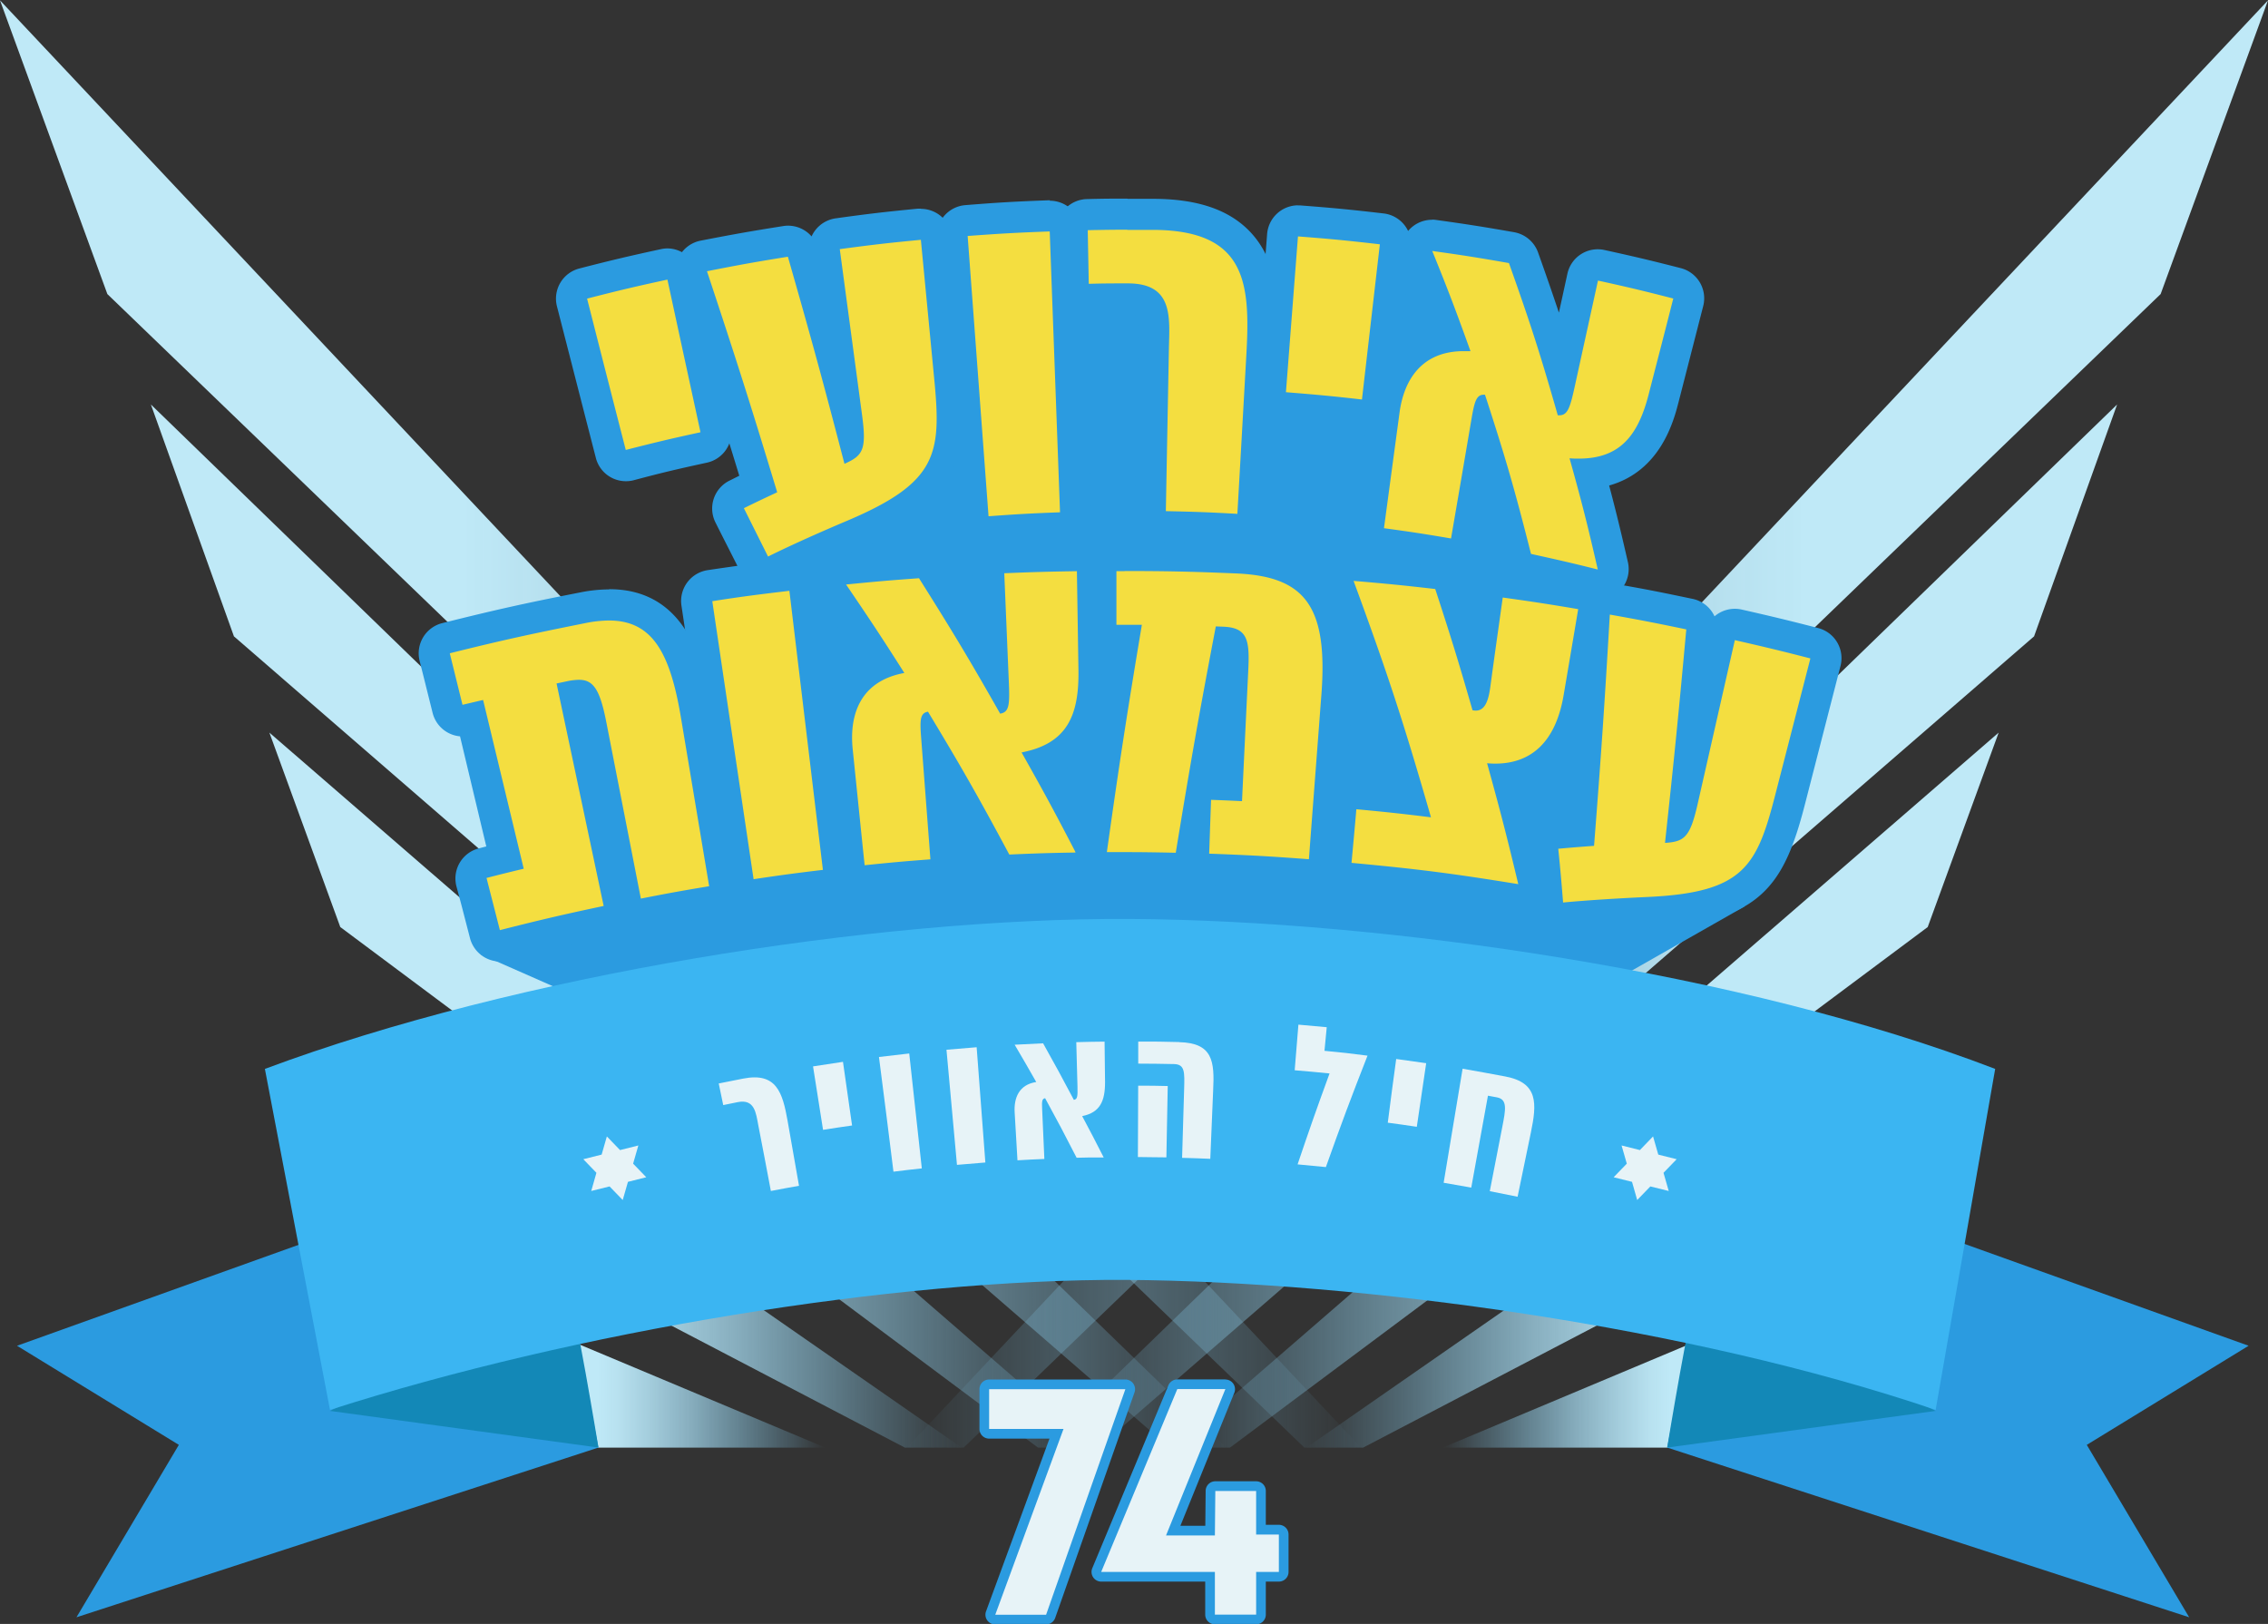 <svg id="Layer_1" data-name="Layer 1" xmlns="http://www.w3.org/2000/svg" xmlns:xlink="http://www.w3.org/1999/xlink" viewBox="0 0 468.95 335.76"><rect x="0" y="0" width="468.95" height="335.76" fill="#333333" stroke="none"/><defs><style>.cls-1{fill:url(#linear-gradient);}.cls-2{fill:url(#linear-gradient-2);}.cls-3{fill:url(#linear-gradient-3);}.cls-4{fill:url(#linear-gradient-4);}.cls-5{fill:url(#linear-gradient-5);}.cls-6{fill:url(#linear-gradient-6);}.cls-7{fill:url(#linear-gradient-7);}.cls-8{fill:url(#linear-gradient-8);}.cls-9{fill:url(#linear-gradient-9);}.cls-10{fill:url(#linear-gradient-10);}.cls-11{fill:#2b9be0;}.cls-12{fill:#1388b7;}.cls-13{fill:#3bb5f2;}.cls-14{fill:#e7f3f7;}.cls-15{fill:#f4de40;}</style><linearGradient id="linear-gradient" y1="149.69" x2="281.43" y2="149.69" gradientUnits="userSpaceOnUse"><stop offset="0.34" stop-color="#bfe9f7"/><stop offset="0.4" stop-color="#bde8f7" stop-opacity="0.96"/><stop offset="0.49" stop-color="#b6e6f8" stop-opacity="0.86"/><stop offset="0.61" stop-color="#abe2f9" stop-opacity="0.7"/><stop offset="0.75" stop-color="#9bddfa" stop-opacity="0.47"/><stop offset="0.91" stop-color="#88d6fb" stop-opacity="0.18"/><stop offset="1" stop-color="#7cd2fc" stop-opacity="0"/></linearGradient><linearGradient id="linear-gradient-2" x1="31.2" y1="191.47" x2="253.59" y2="191.47" xlink:href="#linear-gradient"/><linearGradient id="linear-gradient-3" x1="55.7" y1="225.39" x2="226.36" y2="225.39" xlink:href="#linear-gradient"/><linearGradient id="linear-gradient-4" x1="79.78" y1="257.95" x2="198.83" y2="257.95" xlink:href="#linear-gradient"/><linearGradient id="linear-gradient-5" x1="99.26" y1="284.33" x2="170.65" y2="284.33" xlink:href="#linear-gradient"/><linearGradient id="linear-gradient-6" x1="1735.84" y1="149.69" x2="2017.28" y2="149.69" gradientTransform="matrix(-1, 0, 0, 1, 2204.79, 0)" xlink:href="#linear-gradient"/><linearGradient id="linear-gradient-7" x1="1767.04" y1="191.47" x2="1989.43" y2="191.47" gradientTransform="matrix(-1, 0, 0, 1, 2204.79, 0)" xlink:href="#linear-gradient"/><linearGradient id="linear-gradient-8" x1="1791.54" y1="225.39" x2="1962.2" y2="225.39" gradientTransform="matrix(-1, 0, 0, 1, 2204.79, 0)" xlink:href="#linear-gradient"/><linearGradient id="linear-gradient-9" x1="1815.63" y1="257.95" x2="1934.67" y2="257.95" gradientTransform="matrix(-1, 0, 0, 1, 2204.79, 0)" xlink:href="#linear-gradient"/><linearGradient id="linear-gradient-10" x1="1835.1" y1="284.33" x2="1906.49" y2="284.33" gradientTransform="matrix(-1, 0, 0, 1, 2204.79, 0)" xlink:href="#linear-gradient"/></defs><polygon class="cls-1" points="281.43 299.3 0 0.07 22.2 60.8 269.7 299.3 281.43 299.3"/><polygon class="cls-2" points="31.2 83.63 253.59 299.3 241.86 299.3 48.37 131.57 31.2 83.63"/><polygon class="cls-3" points="55.7 151.47 226.36 299.3 214.63 299.3 70.36 191.67 55.7 151.47"/><polygon class="cls-4" points="79.78 216.59 91.72 249.47 187.1 299.3 198.83 299.3 79.78 216.59"/><polygon class="cls-5" points="99.26 269.36 170.65 299.3 110.35 299.3 99.26 269.36"/><polygon class="cls-6" points="187.52 299.3 468.95 0.07 446.75 60.8 199.25 299.3 187.52 299.3"/><polygon class="cls-7" points="437.75 83.63 215.36 299.3 227.09 299.3 420.58 131.57 437.75 83.63"/><polygon class="cls-8" points="413.26 151.47 242.59 299.3 254.32 299.3 398.59 191.67 413.26 151.47"/><polygon class="cls-9" points="389.17 216.59 377.24 249.47 281.85 299.3 270.12 299.3 389.17 216.59"/><polygon class="cls-10" points="369.7 269.36 298.3 299.3 358.6 299.3 369.7 269.36"/><polygon class="cls-11" points="99.44 197.35 236.88 257.84 360.64 187.46 374.32 155.32 336.79 125.31 294.56 58.65 226.5 64.26 174.34 64.37 160.36 90.55 169.85 140.24 109.9 132.21 99.44 197.35"/><polygon class="cls-11" points="123.74 299.29 15.81 334.38 36.98 298.73 3.52 278.24 112.1 239.32 123.74 299.29"/><polygon class="cls-11" points="344.72 299.29 452.65 334.38 431.48 298.73 464.94 278.24 356.36 239.32 344.72 299.29"/><path class="cls-12" d="M344.72,299.29l55.51-7.58s-48.41-23.63-49.44-23.4S344.72,299.29,344.72,299.29Z"/><path class="cls-12" d="M123.74,299.29l-55.51-7.58s48.41-23.63,49.44-23.4S123.74,299.29,123.74,299.29Z"/><path class="cls-13" d="M232.84,264.62c-48.18-.22-114,10.68-164.61,26.88L54.77,221c51.94-19.4,126-31.28,178.77-31s126.9,11,179,31L400.23,291.5C349.17,274.19,281.85,265,232.84,264.62Z"/><polygon class="cls-14" points="343.96 242.48 346.68 239.67 342.88 238.72 341.8 234.96 339.08 237.78 335.29 236.83 336.37 240.59 333.65 243.4 337.45 244.35 338.52 248.11 341.24 245.3 345.04 246.24 343.96 242.48"/><polygon class="cls-14" points="123.32 242.48 120.61 239.67 124.4 238.72 125.48 234.96 128.2 237.78 131.99 236.83 130.91 240.59 133.63 243.4 129.84 244.35 128.76 248.11 126.04 245.3 122.25 246.24 123.32 242.48"/><path class="cls-15" d="M103.37,195.59a3.23,3.23,0,0,1-3.11-2.41l-2.77-10.79a3.22,3.22,0,0,1,2.31-3.92l4.62-1.16-6.9-28.63-1.11.27a2.86,2.86,0,0,1-.77.1,3.24,3.24,0,0,1-1.66-.46,3.19,3.19,0,0,1-1.46-2l-2.68-10.76a3.22,3.22,0,0,1,2.34-3.9c11.32-2.82,16.88-4.06,28.34-6.31a28.2,28.2,0,0,1,5.39-.57c12.53,0,16.09,11,18.06,22.78l5.83,34.85a3.22,3.22,0,0,1-2.65,3.7c-5.65.95-8.41,1.44-14,2.54a3.26,3.26,0,0,1-.62.06,3.19,3.19,0,0,1-1.79-.54,3.27,3.27,0,0,1-1.37-2.06l-7.16-36.56c-1.19-6.07-2.07-6.07-2.49-6.07a6.28,6.28,0,0,0-.79.06L128,186.69a3.21,3.21,0,0,1-2.48,3.81c-8.61,1.82-12.79,2.8-21.33,5A3.08,3.08,0,0,1,103.37,195.59Z"/><path class="cls-11" d="M125.91,128.29c9,0,12.65,6.68,14.89,20.09,2.33,13.94,3.5,20.91,5.83,34.85-5.66.94-8.49,1.45-14.12,2.56-2.86-14.63-4.3-21.94-7.16-36.57-1.32-6.75-2.71-8.67-5.65-8.67a13.08,13.08,0,0,0-2.62.34l-2,.42h0c3.9,18.41,5.85,27.62,9.74,46-8.61,1.83-12.9,2.83-21.46,5-1.1-4.32-1.66-6.48-2.76-10.79,3.07-.79,4.61-1.17,7.69-1.91l-8.4-34.89-4.26,1L93,135.07c11.22-2.8,16.86-4,28.18-6.27a25,25,0,0,1,4.77-.51m0-6.43a30.65,30.65,0,0,0-6,.63c-11.38,2.23-17.24,3.53-28.5,6.34a6.44,6.44,0,0,0-4.69,7.79l.86,3.43,1.83,7.34a6.43,6.43,0,0,0,5.67,4.85L100.55,175l-1.54.4a6.43,6.43,0,0,0-4.64,7.83l1,3.74,1.81,7a6.46,6.46,0,0,0,6.23,4.83,6.62,6.62,0,0,0,1.6-.2c8.48-2.18,12.64-3.15,21.2-5a6.38,6.38,0,0,0,3.52-2.07,6.44,6.44,0,0,0,2.82.65,6.51,6.51,0,0,0,1.24-.12c5.59-1.09,8.32-1.59,13.94-2.53a6.44,6.44,0,0,0,5.28-7.4l-4-24.13-1.79-10.72c-1.38-8.27-4.26-25.46-21.24-25.46Z"/><path class="cls-15" d="M155.82,185a3.2,3.2,0,0,1-3.18-2.74l-8.55-57.48a3.23,3.23,0,0,1,2.71-3.66c6.44-1,9.58-1.37,16-2.15l.39,0a3.22,3.22,0,0,1,3.19,2.83l6.92,57.7a3.2,3.2,0,0,1-2.81,3.57c-5.76.7-8.55,1.07-14.24,1.92A3.71,3.71,0,0,1,155.82,185Z"/><path class="cls-11" d="M163.22,122.15c2.77,23.08,4.16,34.62,6.93,57.7-5.74.69-8.61,1.07-14.33,1.93-3.42-23-5.13-34.49-8.54-57.48,6.37-1,9.55-1.38,15.94-2.15m0-6.43a7,7,0,0,0-.78,0c-6.41.77-9.73,1.21-16.12,2.16a6.45,6.45,0,0,0-5.42,7.31l4,26.8,4.56,30.68a6.45,6.45,0,0,0,6.36,5.49,6.16,6.16,0,0,0,.95-.07c5.68-.84,8.46-1.22,14.16-1.9a6.43,6.43,0,0,0,5.62-7.16l-3.47-28.89-3.46-28.8a6.43,6.43,0,0,0-6.38-5.67Z"/><path class="cls-15" d="M178.78,182.1a3.22,3.22,0,0,1-3.2-2.88l-2.47-24c-.89-8.72,2.31-15,8.89-17.93-3.32-5.17-5.64-8.65-9.72-14.63a3.21,3.21,0,0,1,2.34-5c6.09-.61,9.07-.86,15.17-1.31H190a3.22,3.22,0,0,1,2.72,1.49c5.32,8.42,8.51,13.63,12.52,20.56l-.82-19.71a3.21,3.21,0,0,1,3.08-3.35c6-.25,9-.34,15.1-.43h0a3.23,3.23,0,0,1,2.24.9,3.28,3.28,0,0,1,1,2.26l.31,20.44c.11,7.12-1,15.41-10.18,19,3.42,6.1,5.57,10.12,9.25,17.24a3.21,3.21,0,0,1-2.8,4.69c-5.47.1-8.14.18-13.64.43h-.14a3.22,3.22,0,0,1-2.84-1.7C201.14,169.4,198.12,164,194,157l1.56,20.4a3.24,3.24,0,0,1-3,3.46c-5.47.41-8.13.65-13.52,1.21Z"/><path class="cls-11" d="M222.67,118.13c.13,8.18.19,12.27.32,20.44.14,9.39-2.36,15.18-11.76,17,4.64,8.23,6.88,12.37,11.19,20.69-5.5.09-8.24.18-13.73.42-6.38-11.91-9.75-17.83-16.81-29.53-1.66.26-1.69,1.78-1.42,5.34.77,10.07,1.15,15.11,1.92,25.18-5.44.41-8.16.66-13.6,1.22-1-9.59-1.48-14.39-2.47-24-.74-7.25,1.65-14.1,10.68-15.75-4.68-7.37-7.09-11-12.05-18.29,6-.6,9-.86,15.08-1.3,7,11.11,10.38,16.72,16.78,28,1.86-.31,2-1.78,1.79-6.59-.38-9-.56-13.46-.94-22.44,6-.25,9-.33,15-.43m0-6.43h-.1c-6,.1-9.16.19-15.19.44a6.44,6.44,0,0,0-6.16,6.69l.3,7c-1.79-2.91-3.73-6-6.06-9.7a6.43,6.43,0,0,0-5.44-3l-.47,0c-6.06.44-9.19.71-15.25,1.31a6.44,6.44,0,0,0-4.68,10c3.28,4.8,5.41,8,7.85,11.73-5.63,4-8.43,10.84-7.56,19.34l0,.24,2.44,23.74a6.44,6.44,0,0,0,6.4,5.77q.33,0,.66,0c5.39-.56,8-.79,13.43-1.21a6.44,6.44,0,0,0,5.93-6.9l-.47-6.12c1.42,2.59,2.94,5.4,4.69,8.66a6.42,6.42,0,0,0,5.67,3.4H209c5.45-.24,8.11-.32,13.56-.42a6.44,6.44,0,0,0,5.6-9.39c-3-5.88-5.1-9.76-7.67-14.4,9.19-5.69,9-16.4,9-20.43l-.12-7.77L229.1,118a6.42,6.42,0,0,0-6.43-6.33Z"/><path class="cls-15" d="M270.39,180.86c-8.21-.62-12.23-.85-20.49-1.14a3.23,3.23,0,0,1-3.1-3.33l.13-3.5c-.21,1.27-.43,2.58-.65,3.93a3.21,3.21,0,0,1-3.17,2.7H243c-4.23-.1-6.88-.13-10.32-.13h-3.85a3.21,3.21,0,0,1-3.18-3.67c2.48-17.62,3.88-26.85,6.63-43.36h-1.47a3.23,3.23,0,0,1-3.22-3.21V118.07a3.21,3.21,0,0,1,3.21-3.22h1.75c8.72,0,13.69.1,23.16.5,7.7.32,12.86,2.25,16.22,6.06,4,4.56,5.38,11.74,4.41,23.29l-2.52,33.19a3.22,3.22,0,0,1-3.2,3Zm-16.37-48c-2.25,11.85-3.71,19.91-5.39,29.79a3.12,3.12,0,0,1,1.78-.54l3.34.12,1.14-23.8c.15-3.17,0-5-.32-5.37A1.38,1.38,0,0,0,254,132.91Z"/><path class="cls-11" d="M232.51,118.06c8.82,0,13.76.11,23.09.5,14.49.61,19.14,7,17.56,25.87-1,13.29-1.52,19.93-2.52,33.22-8.24-.62-12.37-.85-20.62-1.15.15-4.45.23-6.68.39-11.13,2.56.09,3.84.15,6.4.27.51-10.8.77-16.2,1.29-27,.3-6.22-.08-8.88-5.19-9.07l-1.52-.06c-3.56,18.7-5.21,28.06-8.28,46.8-4.27-.09-6.94-.13-10.4-.13h-3.85c2.65-18.82,4.1-28.22,7.24-47l-4.06,0h-1.2c0-4.43,0-6.65,0-11.09h1.69m0-6.43h-1.7a6.44,6.44,0,0,0-6.42,6.44l0,11.08a6.41,6.41,0,0,0,1.89,4.55,6.32,6.32,0,0,0,2.28,1.48c-2.39,14.5-3.77,23.65-6.09,40.11a6.44,6.44,0,0,0,6.37,7.32h3.85c3.28,0,5.87,0,10.25.13h.15a6.4,6.4,0,0,0,3.29-.91,6.47,6.47,0,0,0,3.39,1.1c8.19.29,12.18.52,20.36,1.14l.49,0a6.44,6.44,0,0,0,6.41-6l2.11-27.84.41-5.38c1-12.45-.56-20.37-5.21-25.64-5.23-5.93-13.06-6.92-18.49-7.14-9.52-.4-14.54-.51-23.36-.51Z"/><path class="cls-15" d="M314,186a2.92,2.92,0,0,1-.51,0c-13.71-2.22-20.43-3.07-34.27-4.36a3.21,3.21,0,0,1-2.9-3.51l1-11.08a3.22,3.22,0,0,1,3.2-2.92h.3c4.4.41,7.22.7,10.69,1.1-4.86-16.66-8-26.17-14.54-44a3.23,3.23,0,0,1,3-4.32h.27c6.8.58,10.11.91,16.86,1.68a3.2,3.2,0,0,1,2.69,2.2c2.38,7.28,3.83,11.88,5.57,17.72l2.14-15.4a3.22,3.22,0,0,1,3.18-2.77,3.4,3.4,0,0,1,.45,0c6.31.88,9.39,1.35,15.7,2.4a3.24,3.24,0,0,1,2.64,3.71l-3,17.72c-2.12,12.64-9.38,16-14.81,16.75,2.07,7.57,3.3,12.43,5.38,21.11a3.2,3.2,0,0,1-3.13,4Z"/><path class="cls-11" d="M280,120.11c6.71.57,10.06.9,16.76,1.67,3.27,10,4.81,15,7.71,25.06a3.39,3.39,0,0,0,.68.08c2.07,0,2.66-2.47,3-4.9,1-7.39,1.54-11.09,2.57-18.48,6.25.87,9.37,1.35,15.6,2.4,0,0-.66,4-3,17.72-1.64,9.78-6.75,14.22-14.13,14.22a16.7,16.7,0,0,1-1.71-.08c2.77,10,4.06,15,6.45,25-13.74-2.23-20.65-3.11-34.48-4.4.41-4.43.62-6.65,1-11.09,6.18.58,9.27.91,15.43,1.67-5.66-19.62-8.85-29.41-16-48.87m0-6.44a6.44,6.44,0,0,0-6,8.64c5.86,16,9,25.32,13.11,39.18-1.77-.19-3.65-.37-5.94-.58q-.3,0-.6,0a6.43,6.43,0,0,0-6.4,5.84l-1,11.09a6.45,6.45,0,0,0,5.81,7c13.75,1.28,20.43,2.13,34.06,4.34a7,7,0,0,0,1,.08,6.44,6.44,0,0,0,6.25-7.93c-1.75-7.31-2.94-12.05-4.52-17.94,7.38-2.32,12.35-8.83,14-18.64l3-17.72a6.44,6.44,0,0,0-5.28-7.41c-6.26-1-9.5-1.54-15.79-2.42a6.51,6.51,0,0,0-.88-.06,6.42,6.42,0,0,0-6.37,5.55l-.16,1.15c-.41-1.27-.85-2.6-1.31-4a6.45,6.45,0,0,0-5.39-4.4c-6.72-.76-10.21-1.11-16.95-1.68a4.89,4.89,0,0,0-.54,0Z"/><path class="cls-15" d="M323.2,189.82a3.23,3.23,0,0,1-2.05-.74,3.19,3.19,0,0,1-1.15-2.21c-.37-4.43-.56-6.65-1-11.08a3.22,3.22,0,0,1,2.92-3.5l4.68-.4c1.35-17.36,2-26.73,3.05-45a3.22,3.22,0,0,1,3.21-3,3.66,3.66,0,0,1,.57.05c6.4,1.15,9.51,1.75,15.87,3.08a3.21,3.21,0,0,1,2.54,3.44c-1.14,12.55-1.9,20.57-2.93,30.4l6.64-29.22a3.21,3.21,0,0,1,3.13-2.5,2.94,2.94,0,0,1,.72.08c6.31,1.43,9.39,2.18,15.69,3.79a3.22,3.22,0,0,1,2.32,3.92l-7.2,28.05c-4.13,16.09-7.94,22.75-29.36,23.73-11.12.51-17.29,1.13-17.35,1.14Z"/><path class="cls-11" d="M332.89,127.07c6.32,1.13,9.48,1.74,15.78,3.06-1.61,17.68-2.49,26.5-4.4,44.14,4-.25,5.18-1.15,6.74-8l7.7-33.92c6.26,1.43,9.39,2.18,15.62,3.78-2.89,11.22-4.33,16.83-7.21,28-3.84,15-6.54,20.4-26.39,21.32-11.36.52-17.53,1.15-17.53,1.15-.36-4.45-.55-6.67-1-11.12,2.95-.26,4.43-.38,7.4-.6,1.49-19.11,2.14-28.67,3.26-47.82m0-6.43a6.43,6.43,0,0,0-6.42,6c-1,17.28-1.63,26.59-2.83,42.22l-2,.18a6.43,6.43,0,0,0-5.83,7c.41,4.42.6,6.62,1,11A6.44,6.44,0,0,0,323.2,193c.22,0,.44,0,.65,0,.06,0,6.17-.62,17.18-1.13,23.36-1.07,28-9.18,32.32-26.14l7.21-28.05a6.43,6.43,0,0,0-4.63-7.83c-6.25-1.61-9.5-2.39-15.79-3.82a6.44,6.44,0,0,0-5.63,1.4,6.41,6.41,0,0,0-4.53-3.61c-6.32-1.32-9.6-2-16-3.09a6.09,6.09,0,0,0-1.13-.1Z"/><path class="cls-15" d="M129.34,96.25a3.22,3.22,0,0,1-3.12-2.42l-8-31.29a3.21,3.21,0,0,1,2.31-3.92c6.62-1.7,10.06-2.51,16.76-4a3.22,3.22,0,0,1,3.83,2.46l6.84,31.58a3.21,3.21,0,0,1-2.46,3.83c-6.18,1.34-9.19,2-15.33,3.63A3.73,3.73,0,0,1,129.34,96.25Z"/><path class="cls-11" d="M138,57.8c2.73,12.63,4.1,18.94,6.84,31.57-6.2,1.35-9.29,2.08-15.45,3.66-3.22-12.52-4.82-18.78-8-31.29,6.64-1.71,10-2.5,16.65-3.94m0-6.44a6.32,6.32,0,0,0-1.37.15c-6.73,1.46-10.2,2.28-16.88,4a6.44,6.44,0,0,0-4.63,7.83l5.9,23,2.14,8.32a6.4,6.4,0,0,0,6.23,4.83,6.26,6.26,0,0,0,1.6-.2C137,97.7,140,97,146.15,95.66A6.43,6.43,0,0,0,151.08,88l-1.66-7.65-5.19-23.93A6.44,6.44,0,0,0,138,51.36Z"/><path class="cls-15" d="M158.81,118.29a3.19,3.19,0,0,1-2.88-1.79c-2-4-3-6-5-9.94a3.15,3.15,0,0,1-.19-2.48,3.22,3.22,0,0,1,1.63-1.88c1.8-.88,3-1.47,4.43-2.13-5.06-16.63-7.92-25.58-13.7-43a3.23,3.23,0,0,1,2.43-4.17c6.68-1.32,10.15-1.93,16.86-3a4.38,4.38,0,0,1,.5,0,3.23,3.23,0,0,1,3.1,2.34c3.69,12.92,5.91,20.89,8.68,31.35L170.42,52a3.23,3.23,0,0,1,2.77-3.62c6.7-.9,10.17-1.3,16.91-2h.31a3.22,3.22,0,0,1,3.2,2.91l2.77,28.83c1.58,16.41.22,23.94-19.95,32.48-10.46,4.43-16.11,7.29-16.16,7.32A3.27,3.27,0,0,1,158.81,118.29Z"/><path class="cls-11" d="M190.41,49.62c1.11,11.53,1.66,17.3,2.77,28.83,1.48,15.37.72,21.28-18,29.21-10.71,4.53-16.37,7.41-16.37,7.41-2-4-3-6-5-10,2.74-1.34,4.12-2,6.89-3.29-5.56-18.34-8.47-27.48-14.52-45.7,6.67-1.32,10-1.92,16.73-3,4.89,17.08,7.23,25.64,11.7,42.81,3.8-1.67,4.59-2.91,3.66-9.91-1.85-13.79-2.78-20.68-4.63-34.47,6.71-.9,10.07-1.29,16.8-1.93m0-6.44c-.21,0-.41,0-.62,0-6.78.66-10.28,1.06-17,2a6.46,6.46,0,0,0-4.26,2.48,6.17,6.17,0,0,0-.75,1.26,6.44,6.44,0,0,0-4.86-2.22,5.84,5.84,0,0,0-1,.08c-6.76,1.07-10.25,1.69-17,3A6.44,6.44,0,0,0,140,58.13c5.45,16.4,8.3,25.28,12.86,40.23l-2,1a6.43,6.43,0,0,0-2.9,8.71c2,4,3,5.9,5,9.9a6.45,6.45,0,0,0,5.77,3.58,6.51,6.51,0,0,0,2.92-.7c.05,0,5.63-2.86,16-7.23,21.94-9.29,23.56-18.45,21.89-35.75l-1.09-11.34L196.81,49a6.43,6.43,0,0,0-6.4-5.82Z"/><path class="cls-15" d="M204.4,110a3.22,3.22,0,0,1-3.21-3L196.87,49a3.23,3.23,0,0,1,3-3.45c6.77-.5,10.29-.7,17.09-.95h.12a3.21,3.21,0,0,1,3.21,3.1l2.14,58.07a3.21,3.21,0,0,1-3.1,3.33c-5.9.22-8.78.38-14.66.82Z"/><path class="cls-11" d="M217.05,47.85c.85,23.23,1.28,34.84,2.13,58.07-5.92.22-8.87.38-14.78.82-1.73-23.18-2.59-34.77-4.32-57.95,6.78-.5,10.18-.69,17-.94m0-6.44h-.24c-6.84.25-10.38.45-17.21,1a6.44,6.44,0,0,0-5.94,6.89l2.72,36.49,1.6,21.46a6.44,6.44,0,0,0,6.42,6l.47,0c5.84-.44,8.7-.6,14.55-.81a6.42,6.42,0,0,0,6.19-6.67l-.78-21.21-1.35-36.86a6.44,6.44,0,0,0-6.43-6.2Z"/><path class="cls-15" d="M255.67,109.49c-5.88-.33-8.76-.44-14.67-.55a3.22,3.22,0,0,1-3.16-3.28l.63-33.54,0-1.4c.08-3.14.17-6.39-1.14-7.74-.73-.75-2.12-1.13-4.15-1.13-3.23,0-4.84,0-8.05.08h-.07a3.21,3.21,0,0,1-3.21-3.15l-.22-11.09a3.24,3.24,0,0,1,.9-2.29,3.21,3.21,0,0,1,2.26-1c3.34-.06,5.69-.09,8.23-.09,1.72,0,3.53,0,5.8,0,8,.09,13.69,2,17.31,5.91,5.29,5.65,5.27,14.22,4.76,23.25l-1.87,32.94a3.22,3.22,0,0,1-3.21,3Z"/><path class="cls-11" d="M233.08,47.53c1.7,0,3.5,0,5.74,0,18.85.22,19.73,11,18.89,25.77-.74,13.17-1.11,19.76-1.86,32.94-5.91-.33-8.87-.44-14.79-.56.25-13.41.38-20.12.63-33.54.12-6.36,1.05-13.55-8.47-13.55h0c-3.24,0-4.86,0-8.1.09-.08-4.44-.13-6.66-.21-11.09,3.33-.07,5.66-.1,8.19-.1m0-6.43c-2.43,0-4.77,0-8.32.1a6.42,6.42,0,0,0-6.3,6.55l.08,4.44.13,6.65a6.44,6.44,0,0,0,6.43,6.31h.13c3.2-.06,4.77-.08,8-.08a6.54,6.54,0,0,1,1.84.2c.36,1,.29,3.7.24,5.36l0,1.43-.12,6.29-.52,27.25a6.44,6.44,0,0,0,6.32,6.56c5.85.11,8.7.21,14.55.54h.36a6.41,6.41,0,0,0,6.42-6.07l1.53-27,.34-5.92c.53-9.36.53-19.05-5.62-25.63-4.26-4.56-10.68-6.83-19.63-6.93-2.27,0-4.08,0-5.81,0Z"/><path class="cls-15" d="M281.61,85.82l-.37,0c-6.24-.72-9.3-1-15.6-1.5a3.22,3.22,0,0,1-3-3.45l2.49-32.22a3.2,3.2,0,0,1,1.11-2.19,3.25,3.25,0,0,1,2.1-.78h.24c6.8.53,10.31.87,17.05,1.64a3.24,3.24,0,0,1,2.16,1.2,3.2,3.2,0,0,1,.67,2.36L284.81,83a3.21,3.21,0,0,1-3.2,2.85Z"/><path class="cls-11" d="M268.38,48.88c6.78.52,10.16.85,16.93,1.63l-3.7,32.09c-6.28-.72-9.42-1-15.72-1.51,1-12.88,1.49-19.32,2.49-32.21m0-6.43A6.44,6.44,0,0,0,262,48.39l-2.13,27.68-.35,4.53a6.43,6.43,0,0,0,5.92,6.91c6.23.48,9.27.77,15.47,1.49.25,0,.5,0,.75,0a6.44,6.44,0,0,0,6.38-5.7l.38-3.31,3.32-28.79A6.43,6.43,0,0,0,286,44.12c-6.79-.79-10.32-1.13-17.17-1.65a4,4,0,0,0-.49,0Z"/><path class="cls-15" d="M330.37,120.94a3,3,0,0,1-.79-.1c-5.48-1.39-8.17-2-13.7-3.21a3.23,3.23,0,0,1-2.44-2.36c-2.52-10-4.19-16.08-6.7-24.11l-3.54,20.68a3.17,3.17,0,0,1-1.31,2.08,3.21,3.21,0,0,1-1.86.59,3.29,3.29,0,0,1-.54-.05c-5.51-.94-8.21-1.35-13.76-2.1a3.22,3.22,0,0,1-2.76-3.62l3.22-23.89c1.17-8.69,6-14.11,13.35-15.27-2.1-5.78-3.63-9.72-6.38-16.48a3.22,3.22,0,0,1,3-4.43,3.25,3.25,0,0,1,.44,0c6.37.89,9.65,1.41,16,2.52A3.23,3.23,0,0,1,315,53.31c3.44,9.68,5.47,15.76,7.89,23.87l4.35-19.84a3.23,3.23,0,0,1,3.14-2.53,3.25,3.25,0,0,1,.69.08c6.26,1.37,9.48,2.14,15.68,3.73a3.22,3.22,0,0,1,2.32,3.92L344,82.33c-1.75,6.82-5.08,14.58-15.26,15.6,1.84,6.73,3,11.33,4.75,19.08a3.21,3.21,0,0,1-3.13,3.93Z"/><path class="cls-11" d="M296.14,51.89c6.35.88,9.53,1.39,15.86,2.5,4.47,12.55,6.49,18.85,10.1,31.47l.32,0c1.69,0,2.21-1.48,3.18-5.92,1.92-8.77,2.89-13.16,4.81-21.93,6.25,1.37,9.36,2.11,15.57,3.71-2,7.91-3.05,11.87-5.08,19.79C338.72,90,335,94.82,326.44,94.82c-.62,0-1.25,0-1.91-.07,2.57,9.18,3.73,13.78,5.84,23-5.51-1.39-8.27-2-13.81-3.23-3.33-13.19-5.23-19.78-9.51-32.91h-.26c-1.53,0-1.92,1.49-2.5,4.83-1.7,10-2.55,14.94-4.26,24.89-5.53-.94-8.31-1.37-13.87-2.12,1.29-9.55,1.93-14.33,3.22-23.89.92-6.86,4.65-12.72,13.27-12.72.45,0,.92,0,1.4,0-3-8.32-4.55-12.46-7.91-20.72m0-6.44a6.43,6.43,0,0,0-6,8.86c2.17,5.34,3.58,8.91,5.12,13-6.7,2.45-11.14,8.45-12.3,17.06l-3.22,23.9a6.44,6.44,0,0,0,5.52,7.23c5.5.74,8.18,1.15,13.65,2.09a6.77,6.77,0,0,0,1.09.09,6.43,6.43,0,0,0,6.33-5.35l1.19-6.93c.86,3.15,1.74,6.56,2.76,10.61a6.45,6.45,0,0,0,4.88,4.72c5.48,1.18,8.15,1.8,13.59,3.18a6.52,6.52,0,0,0,1.58.2,6.44,6.44,0,0,0,6.27-7.87c-1.48-6.46-2.52-10.74-3.88-15.85,10.7-3,13.39-13.49,14.37-17.31l5.08-19.79a6.44,6.44,0,0,0-4.63-7.84c-6.24-1.6-9.49-2.37-15.79-3.75a6.42,6.42,0,0,0-7.66,4.9l-1.09,5-.67,3.05c-1.24-3.72-2.6-7.65-4.31-12.45a6.47,6.47,0,0,0-4.95-4.18c-6.37-1.12-9.68-1.64-16.08-2.53a5.42,5.42,0,0,0-.89-.07Z"/><path class="cls-14" d="M153.69,223c6.84-1.33,8.12,2.83,9.17,8.8l2.35,13.37c-2.33.41-3.5.62-5.82,1.07-1-5.42-1.56-8.13-2.59-13.55-.49-2.58-.75-5.52-4.26-4.82l-3,.61c-.37-1.79-.56-2.68-.93-4.47C150.66,223.61,151.67,223.41,153.69,223Z"/><path class="cls-14" d="M174.3,219.54c.76,5.26,1.13,7.9,1.88,13.16-2.4.34-3.6.52-6,.9-.83-5.25-1.24-7.87-2.07-13.12C170.58,220.09,171.82,219.9,174.3,219.54Z"/><path class="cls-14" d="M188,217.81l2.6,23.76c-2.35.25-3.52.39-5.86.68-1.18-9.48-1.77-14.22-3-23.71C184.29,218.23,185.53,218.09,188,217.81Z"/><path class="cls-14" d="M201.94,216.52l1.8,23.83c-2.35.18-3.52.28-5.87.49-.87-9.52-1.3-14.28-2.17-23.8C198.2,216.82,199.44,216.71,201.94,216.52Z"/><path class="cls-14" d="M222.61,239.37c-2.53-4.94-3.83-7.4-6.51-12.31-.66.09-.69.71-.62,2.18.18,4.15.28,6.23.46,10.38-2.22.09-3.34.15-5.56.28-.23-4-.35-5.93-.58-9.89-.18-3,.88-5.75,4.46-6.3-1.75-3.09-2.65-4.63-4.46-7.71,2.35-.13,3.52-.19,5.88-.29,2.61,4.65,3.88,7,6.36,11.69.74-.12.8-.72.75-2.7l-.25-9.23c2.34-.06,3.51-.09,5.85-.11l.1,8.4c0,3.86-1,6.25-4.73,7,1.82,3.41,2.71,5.12,4.45,8.55C226,239.29,224.85,239.31,222.61,239.37Z"/><path class="cls-14" d="M235.34,224.47c2.45,0,3.67,0,6.11.07-.11,5.9-.17,8.85-.28,14.75-2.36,0-3.53-.06-5.89-.07C235.3,233.32,235.32,230.37,235.34,224.47Zm8.5-9c6.92.17,7.31,3.94,7,10-.23,5.65-.35,8.47-.59,14.12-2.33-.1-3.5-.14-5.83-.2.17-5.67.25-8.5.42-14.17.1-3.54.19-5.17-2.1-5.22-3-.06-4.43-.08-7.39-.09,0-1.83,0-2.74,0-4.56C238.79,215.34,240.47,215.36,243.84,215.45Z"/><path class="cls-14" d="M274.15,241.3c-2.34-.24-3.51-.35-5.85-.56,2.55-7.54,3.87-11.3,6.61-18.8-2.88-.29-4.33-.42-7.21-.66.31-3.77.46-5.65.77-9.43,2.35.2,3.52.3,5.86.53-.19,2-.28,2.93-.47,4.88,3.56.34,5.34.53,8.9,1C279.18,227.41,277.46,232,274.15,241.3Z"/><path class="cls-14" d="M294.89,219.82c-.77,5.26-1.16,7.89-1.94,13.15-2.4-.36-3.6-.53-6-.85.69-5.26,1-7.9,1.74-13.17C291.17,219.28,292.42,219.46,294.89,219.82Z"/><path class="cls-14" d="M311.27,222.57c6.84,1.29,6.5,5.63,5.27,11.57l-2.75,13.29c-2.29-.47-3.44-.7-5.75-1.15l2.6-13.35c.67-3.48,1.12-5.63-1.13-6.05l-1.85-.34-3.45,19c-2.28-.41-3.43-.61-5.71-1,1.56-9.43,2.35-14.15,3.92-23.58C306,221.59,307.74,221.91,311.27,222.57Z"/><rect class="cls-11" x="288.52" y="55.75" width="4.56" height="4.56"/><path class="cls-14" d="M205.79,334.85a1,1,0,0,1-.82-.43,1,1,0,0,1-.11-.91l13.61-37.07H204.52a1,1,0,0,1-1-1v-8.22a1,1,0,0,1,1-1h28.17a1,1,0,0,1,.94,1.34l-16.39,46.62a1,1,0,0,1-.94.67Z"/><path class="cls-11" d="M232.69,287.22,216.3,333.85H205.79l14.11-38.41H204.52v-8.22h28.17m0-2H204.52a2,2,0,0,0-2,2v8.22a2,2,0,0,0,2,2H217l-13.12,35.72a2,2,0,0,0,1.87,2.69H216.3a2,2,0,0,0,1.88-1.34l16.4-46.62a2,2,0,0,0-1.89-2.67Zm0,4Z"/><path class="cls-14" d="M251.2,334.85a1,1,0,0,1-1-1V326H227.69a1,1,0,0,1-.92-1.39l15.73-37.79a1,1,0,0,1,.93-.62h9.93a1,1,0,0,1,.83.45,1,1,0,0,1,.09.93l-11.7,28.86h7.63l.08-8.2a1,1,0,0,1,1-1h8.44a1,1,0,0,1,1,1v8h3.7a1,1,0,0,1,1,1V325a1,1,0,0,1-1,1h-3.7v7.83a1,1,0,0,1-1,1Z"/><path class="cls-11" d="M253.36,287.22h0m0,0L241.1,317.46h10.1l.09-9.19h8.44v9h4.7V325h-4.7v8.83H251.2V325H227.69l15.74-37.8h9.93m0-2h-9.93a2,2,0,0,0-1.85,1.24l-15.73,37.79a2,2,0,0,0,.18,1.88,2,2,0,0,0,1.66.89H249.2v6.83a2,2,0,0,0,2,2h8.53a2,2,0,0,0,2-2V327h2.7a2,2,0,0,0,2-2v-7.74a2,2,0,0,0-2-2h-2.7v-7a2,2,0,0,0-2-2h-8.44a2,2,0,0,0-2,2l-.07,7.2h-5.15l11.1-27.39a2,2,0,0,0-1.81-2.85Zm0,4Z"/></svg>